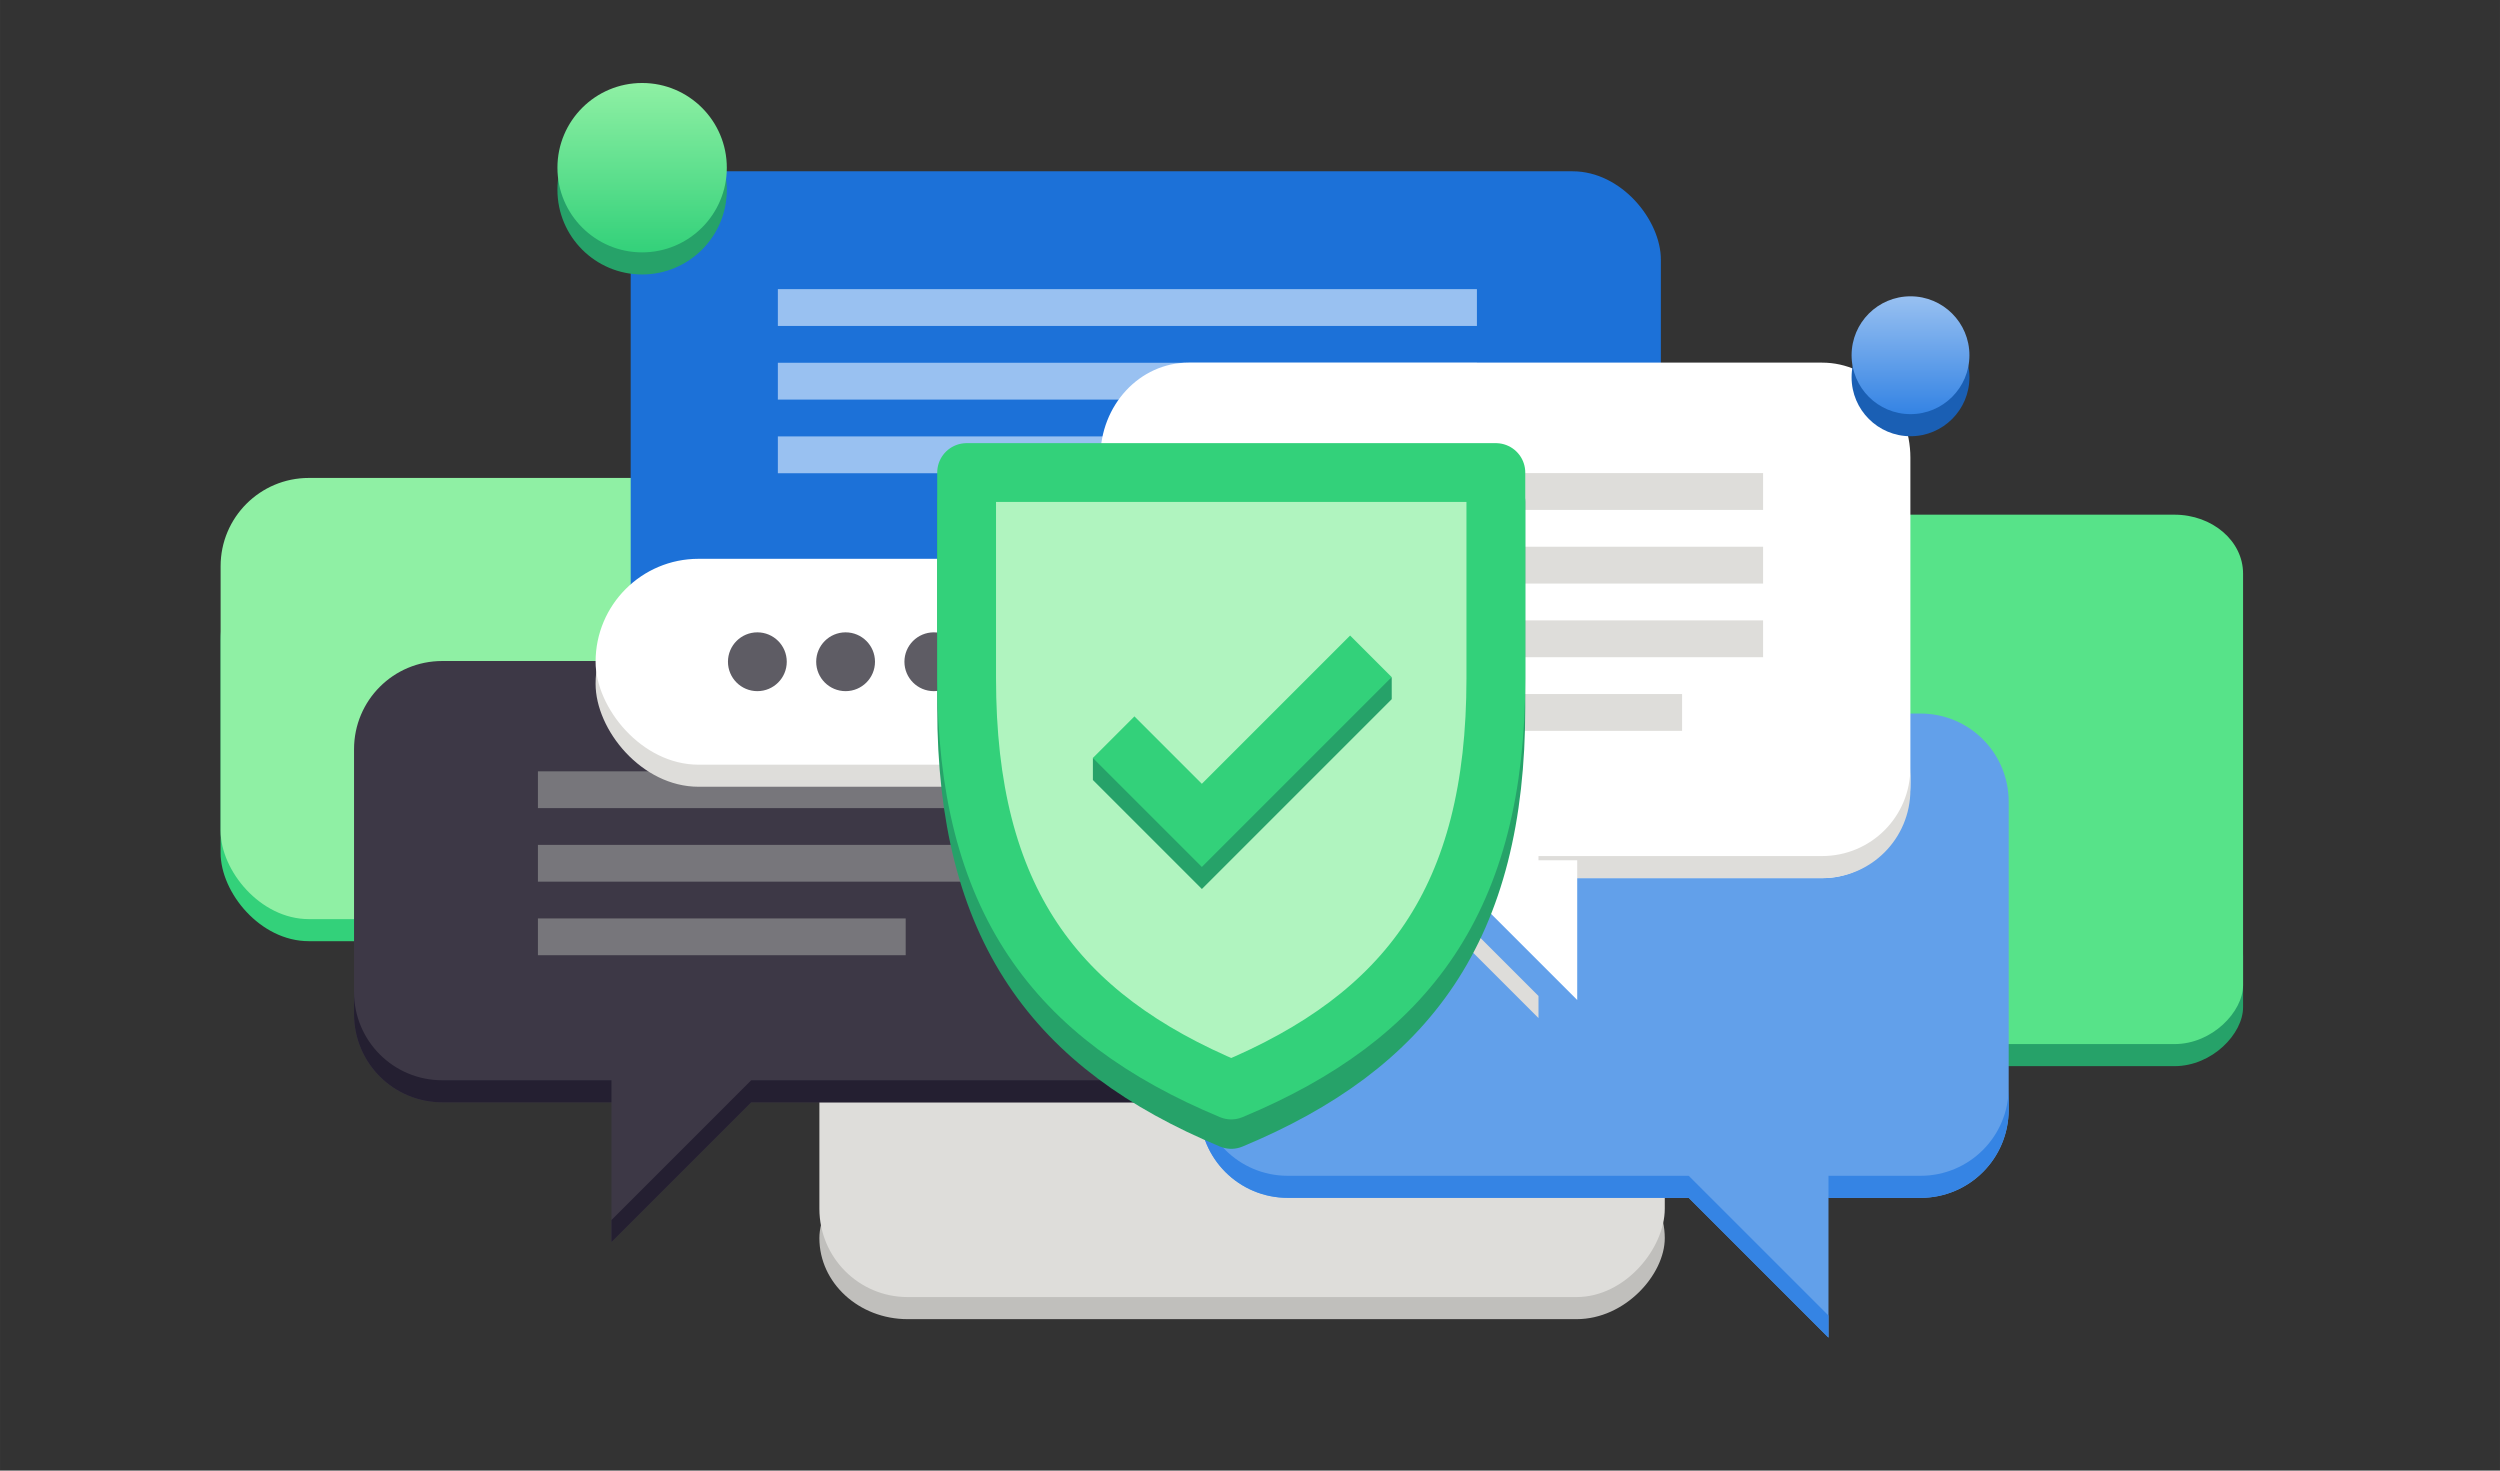 <?xml version="1.0" encoding="UTF-8" standalone="no"?>
<svg
   width="340"
   height="200"
   viewBox="0 0 89.958 52.917"
   version="1.1"
   id="svg8662"
   sodipodi:docname="setup-complete.svg"
   inkscape:version="1.1-rc (52f87abb86, 2021-05-02)"
   xmlns:inkscape="http://www.inkscape.org/namespaces/inkscape"
   xmlns:sodipodi="http://sodipodi.sourceforge.net/DTD/sodipodi-0.dtd"
   xmlns:xlink="http://www.w3.org/1999/xlink"
   xmlns="http://www.w3.org/2000/svg"
   xmlns:svg="http://www.w3.org/2000/svg"
   xmlns:rdf="http://www.w3.org/1999/02/22-rdf-syntax-ns#"
   xmlns:cc="http://creativecommons.org/ns#"
   xmlns:dc="http://purl.org/dc/elements/1.1/">
  <rect x="0" y="0" width="89.958" height="52.917" fill="#333333" stroke="none"/>
  <sodipodi:namedview
     id="namedview47"
     pagecolor="#ffffff"
     bordercolor="#666666"
     borderopacity="1.0"
     objecttolerance="10.0"
     gridtolerance="10.0"
     guidetolerance="10.0"
     inkscape:pageshadow="2"
     inkscape:pageopacity="0.0"
     inkscape:pagecheckerboard="0"
     showgrid="false"
     inkscape:zoom="0.32275792"
     inkscape:cx="-534.45628"
     inkscape:cy="-774.57432"
     inkscape:current-layer="svg8662"
     inkscape:object-paths="true"
     inkscape:snap-intersection-paths="true"
     inkscape:snap-midpoints="true"
     inkscape:snap-smooth-nodes="true"
     inkscape:snap-bbox="true"
     inkscape:bbox-nodes="true"
     inkscape:snap-text-baseline="true">
    <inkscape:grid
       type="xygrid"
       id="grid1470" />
  </sodipodi:namedview>
  <defs
     id="defs8656">
    <linearGradient
       inkscape:collect="always"
       id="linearGradient64686">
      <stop
         style="stop-color:#3584e4;stop-opacity:1"
         offset="0"
         id="stop64682" />
      <stop
         style="stop-color:#99c1f1;stop-opacity:1"
         offset="1"
         id="stop64684" />
    </linearGradient>
    <linearGradient
       id="linearGradient8145">
      <stop
         style="stop-color:#33d17a;stop-opacity:1"
         offset="0"
         id="stop8141" />
      <stop
         style="stop-color:#8ff0a4;stop-opacity:1"
         offset="1"
         id="stop8143" />
    </linearGradient>
    <linearGradient
       inkscape:collect="always"
       xlink:href="#linearGradient8145"
       id="linearGradient10957"
       gradientUnits="userSpaceOnUse"
       gradientTransform="matrix(1.15,0,0,1.15,4215.356,-2778.248)"
       x1="-3292.5"
       y1="-438.48"
       x2="-3272.5"
       y2="-438.48" />
    <linearGradient
       inkscape:collect="always"
       xlink:href="#linearGradient64686"
       id="linearGradient22523"
       gradientUnits="userSpaceOnUse"
       gradientTransform="matrix(0.696,0,0,0.696,130.56,-999.026)"
       x1="428.98"
       y1="-3282.5"
       x2="451.98"
       y2="-3282.5" />
  </defs>
  <g
     id="g20123"
     transform="translate(1.323,1.323)">
    <rect
       style="fill:#33d17a;fill-opacity:1;stroke-width:0.794;stroke-linecap:round;stroke-linejoin:round;stroke-dashoffset:26.4"
       id="rect13252"
       width="27.781"
       height="14.023"
       x="6.615"
       y="18.521"
       rx="3.175"
       ry="3.175" />
    <rect
       style="fill:#8ff0a4;fill-opacity:1;stroke-width:0.794;stroke-linecap:round;stroke-linejoin:round;stroke-dashoffset:26.4"
       id="rect11780"
       width="27.781"
       height="15.875"
       x="6.615"
       y="15.875"
       rx="3.175"
       ry="3.175" />
  </g>
  <g
     id="g137252"
     transform="matrix(0.265,0,0,0.262,931.333,121.813)"
     style="stroke-width:1.005" />
  <g
     style="stroke-width:0.752"
     id="g137258"
     transform="matrix(0.468,0,0,0.265,1662.804,147.5)">
    <rect
       style="color:#000000;clip-rule:nonzero;display:inline;overflow:visible;visibility:visible;opacity:1;color-interpolation:sRGB;color-interpolation-filters:linearRGB;fill:#c0bfbc;fill-opacity:1;fill-rule:nonzero;stroke:none;stroke-width:0.028;stroke-linecap:round;stroke-linejoin:round;stroke-miterlimit:4;stroke-dasharray:none;stroke-dashoffset:0;stroke-opacity:1;marker:none;color-rendering:auto;image-rendering:auto;shape-rendering:auto;text-rendering:auto;enable-background:accumulate"
       id="rect137254"
       width="65"
       height="22"
       x="3425"
       y="-399.48"
       rx="6.783"
       ry="12"
       transform="scale(-1,1)" />
    <rect
       transform="scale(-1,1)"
       ry="12"
       rx="6.783"
       y="-432.48"
       x="3425"
       height="52"
       width="65"
       id="rect137256"
       style="color:#000000;clip-rule:nonzero;display:inline;overflow:visible;visibility:visible;opacity:1;color-interpolation:sRGB;color-interpolation-filters:linearRGB;fill:#deddda;fill-opacity:1;fill-rule:nonzero;stroke:none;stroke-width:0.028;stroke-linecap:round;stroke-linejoin:round;stroke-miterlimit:4;stroke-dasharray:none;stroke-dashoffset:0;stroke-opacity:1;marker:none;color-rendering:auto;image-rendering:auto;shape-rendering:auto;text-rendering:auto;enable-background:accumulate" />
  </g>
  <g
     id="g4514"
     transform="matrix(0.682,0,0,1,25.677,9.26)"
     style="stroke-width:1.211">
    <rect
       style="color:#000000;clip-rule:nonzero;display:inline;overflow:visible;visibility:visible;color-interpolation:sRGB;color-interpolation-filters:linearRGB;fill:#26a269;fill-opacity:1;fill-rule:nonzero;stroke:none;stroke-width:0.013;stroke-linecap:round;stroke-linejoin:round;stroke-miterlimit:4;stroke-dasharray:none;stroke-dashoffset:0;stroke-opacity:1;marker:none;color-rendering:auto;image-rendering:auto;shape-rendering:auto;text-rendering:auto;enable-background:accumulate"
       id="rect137266"
       width="29.104"
       height="6.085"
       x="-80.698"
       y="23.019"
       rx="3.622"
       ry="2.117"
       transform="scale(-1,1)" />
    <rect
       transform="scale(-1,1)"
       ry="2.117"
       rx="3.622"
       y="9.26"
       x="-80.698"
       height="19.05"
       width="29.104"
       id="rect137268"
       style="color:#000000;clip-rule:nonzero;display:inline;overflow:visible;visibility:visible;color-interpolation:sRGB;color-interpolation-filters:linearRGB;fill:#57e389;fill-opacity:1;fill-rule:nonzero;stroke:none;stroke-width:0.013;stroke-linecap:round;stroke-linejoin:round;stroke-miterlimit:4;stroke-dasharray:none;stroke-dashoffset:0;stroke-opacity:1;marker:none;color-rendering:auto;image-rendering:auto;shape-rendering:auto;text-rendering:auto;enable-background:accumulate" />
  </g>
  <g
     transform="matrix(0.397,0,0,0.397,1599.406,118.327)"
     id="g137264"
     style="stroke-width:0.667">
    <path
       sodipodi:nodetypes="sssscccsssss"
       style="display:inline;fill:#62a0ea;fill-opacity:1;fill-rule:evenodd;stroke:none;stroke-width:0.008px;stroke-linecap:butt;stroke-linejoin:miter;stroke-opacity:1;enable-background:new"
       d="m -3912,-233.379 c -4.432,0 -8,3.568 -8,8 v 27.898 c 0,4.432 3.568,8 8,8 h 36.333 l 12.667,12.667 v -12.667 h 8.333 c 4.432,0 8,-3.568 8,-8 v -27.898 c 0,-4.432 -3.568,-8 -8,-8 z"
       id="path137260"
       inkscape:connector-curvature="0" />
    <path
       sodipodi:nodetypes="cssccccsccsccssc"
       inkscape:connector-curvature="0"
       id="path137262"
       d="m -3920,-199.48 v 2 c 0,4.432 3.568,8 8,8 h 36.333 l 12.667,12.667 v -2 l -12.667,-12.667 h -36.333 c -4.432,0 -8,-3.568 -8,-8 z m 73.333,0 c 0,4.432 -3.568,8 -8,8 h -8.333 v 2 h 8.333 c 4.432,0 8,-3.568 8,-8 z"
       style="display:inline;fill:#3584e4;fill-opacity:1;fill-rule:evenodd;stroke:none;stroke-width:0.008px;stroke-linecap:butt;stroke-linejoin:miter;stroke-opacity:1;enable-background:new" />
  </g>
  <g
     transform="matrix(0.422,0,0,0.265,1495.474,124.746)"
     id="g137288"
     style="stroke-width:0.792">
    <rect
       y="-447.48"
       x="-3490"
       height="70"
       width="87.843"
       id="rect137286"
       style="color:#000000;clip-rule:nonzero;display:inline;overflow:visible;visibility:visible;opacity:1;color-interpolation:sRGB;color-interpolation-filters:linearRGB;fill:#1c71d8;fill-opacity:1;fill-rule:nonzero;stroke:none;stroke-width:0.039;stroke-linecap:round;stroke-linejoin:round;stroke-miterlimit:4;stroke-dasharray:none;stroke-dashoffset:0;stroke-opacity:1;marker:none;color-rendering:auto;image-rendering:auto;shape-rendering:auto;text-rendering:auto;enable-background:accumulate"
       rx="7.529"
       ry="12" />
    <g
       id="g4558"
       style="fill:#99c1f1"
       transform="translate(8.0037955e-5,0.5)">
      <rect
         y="-431.98"
         x="-3477.451"
         height="5"
         width="59.608"
         id="rect137296-3"
         style="fill:#99c1f1;fill-opacity:1;stroke:none;stroke-width:11.09;stroke-linecap:round;stroke-linejoin:round;stroke-miterlimit:4;stroke-dasharray:none;stroke-dashoffset:0;stroke-opacity:1" />
      <rect
         y="-421.98"
         x="-3477.451"
         height="5"
         width="59.608"
         id="rect137298-6"
         style="fill:#99c1f1;fill-opacity:1;stroke:none;stroke-width:11.09;stroke-linecap:round;stroke-linejoin:round;stroke-miterlimit:4;stroke-dasharray:none;stroke-dashoffset:0;stroke-opacity:1" />
      <rect
         style="fill:#99c1f1;fill-opacity:1;stroke:none;stroke-width:11.09;stroke-linecap:round;stroke-linejoin:round;stroke-miterlimit:4;stroke-dasharray:none;stroke-dashoffset:0;stroke-opacity:1"
         id="rect137300-7"
         width="37.02"
         height="5"
         x="-3477.451"
         y="-411.98" />
    </g>
  </g>
  <g
     transform="matrix(0.397,0,0,0.397,1569.641,110.125)"
     id="g137282"
     style="stroke-width:0.667">
    <path
       inkscape:connector-curvature="0"
       id="path137272"
       d="m -3913.667,-217.48 c -4.432,0 -8,3.568 -8,8 v 24 c 0,4.432 3.568,8 8,8 h 15.333 v 12.667 l 12.667,-12.667 h 46 c 4.432,0 8,-3.568 8,-8 v -24 c 0,-4.432 -3.568,-8 -8,-8 z"
       style="display:inline;fill:#3d3846;fill-opacity:1;fill-rule:evenodd;stroke:none;stroke-width:0.008px;stroke-linecap:butt;stroke-linejoin:miter;stroke-opacity:1;enable-background:new"
       sodipodi:nodetypes="sssscccsssss" />
    <path
       inkscape:connector-curvature="0"
       id="path137274"
       d="m -3921.667,-187.48 v 2 c 0,4.432 3.568,8 8,8 h 15.333 v -2 h -15.333 c -4.432,0 -8,-3.568 -8,-8 z m 90,0 c 0,4.432 -3.568,8 -8,8 h -46 l -12.667,12.667 v 2 l 12.667,-12.667 h 46 c 4.432,0 8,-3.568 8,-8 z"
       style="display:inline;fill:#241f31;fill-opacity:1;fill-rule:evenodd;stroke:none;stroke-width:0.008px;stroke-linecap:butt;stroke-linejoin:miter;stroke-opacity:1;enable-background:new"
       sodipodi:nodetypes="cssccsccsccccssc" />
    <rect
       style="opacity:1;fill:#77767b;fill-opacity:1;stroke:none;stroke-width:9.333;stroke-linecap:round;stroke-linejoin:round;stroke-miterlimit:4;stroke-dasharray:none;stroke-dashoffset:0;stroke-opacity:1"
       id="rect137276"
       width="56.667"
       height="3.333"
       x="-3905"
       y="-207.48" />
    <rect
       style="opacity:1;fill:#77767b;fill-opacity:1;stroke:none;stroke-width:9.333;stroke-linecap:round;stroke-linejoin:round;stroke-miterlimit:4;stroke-dasharray:none;stroke-dashoffset:0;stroke-opacity:1"
       id="rect137278"
       width="56.667"
       height="3.333"
       x="-3905"
       y="-200.814" />
    <rect
       y="-194.147"
       x="-3905"
       height="3.333"
       width="33.333"
       id="rect137280"
       style="opacity:1;fill:#77767b;fill-opacity:1;stroke:none;stroke-width:9.333;stroke-linecap:round;stroke-linejoin:round;stroke-miterlimit:4;stroke-dasharray:none;stroke-dashoffset:0;stroke-opacity:1" />
  </g>
  <g
     id="g50125"
     transform="translate(-30.427,-9.79)">
    <rect
       ry="3.704"
       rx="3.704"
       y="30.692"
       x="51.858"
       height="7.408"
       width="17.992"
       id="rect48478"
       style="color:#000000;clip-rule:nonzero;display:inline;overflow:visible;visibility:visible;color-interpolation:sRGB;color-interpolation-filters:linearRGB;fill:#deddda;fill-opacity:1;fill-rule:nonzero;stroke:none;stroke-width:0.01;stroke-linecap:round;stroke-linejoin:round;stroke-miterlimit:4;stroke-dasharray:none;stroke-dashoffset:0;stroke-opacity:1;marker:none;color-rendering:auto;image-rendering:auto;shape-rendering:auto;text-rendering:auto;enable-background:accumulate" />
    <rect
       ry="3.704"
       rx="3.704"
       y="29.898"
       x="51.858"
       height="7.408"
       width="17.992"
       id="rect43843"
       style="color:#000000;clip-rule:nonzero;display:inline;overflow:visible;visibility:visible;color-interpolation:sRGB;color-interpolation-filters:linearRGB;fill:#ffffff;fill-opacity:1;fill-rule:nonzero;stroke:none;stroke-width:0.01;stroke-linecap:round;stroke-linejoin:round;stroke-miterlimit:4;stroke-dasharray:none;stroke-dashoffset:0;stroke-opacity:1;marker:none;color-rendering:auto;image-rendering:auto;shape-rendering:auto;text-rendering:auto;enable-background:accumulate" />
    <circle
       style="fill:#5e5c64;fill-opacity:1;stroke:none;stroke-width:2.117;stroke-linecap:round;stroke-linejoin:round;stroke-dashoffset:26.4"
       id="path46775"
       cx="60.854"
       cy="33.602"
       r="1.058" />
    <circle
       style="fill:#5e5c64;fill-opacity:1;stroke:none;stroke-width:2.117;stroke-linecap:round;stroke-linejoin:round;stroke-dashoffset:26.4"
       id="circle46919"
       cx="57.679"
       cy="33.602"
       r="1.058" />
    <circle
       style="fill:#5e5c64;fill-opacity:1;stroke:none;stroke-width:2.117;stroke-linecap:round;stroke-linejoin:round;stroke-dashoffset:26.4"
       id="circle46921"
       cx="64.029"
       cy="33.602"
       r="1.058" />
  </g>
  <g
     id="g63777"
     transform="translate(2.646,4.498)">
    <g
       id="g137302"
       transform="matrix(0.265,0,0,0.265,939.271,123.158)">
      <g
         style="stroke-width:0.667"
         transform="matrix(1.5,0,0,1.5,2465,-75.912)"
         id="g137294">
        <path
           sodipodi:nodetypes="sssccssss"
           style="display:inline;fill:#ffffff;fill-opacity:1;fill-rule:evenodd;stroke:none;stroke-width:0.008px;stroke-linecap:butt;stroke-linejoin:miter;stroke-opacity:1;enable-background:new"
           d="m -3905.333,-237.712 c -4.432,0 -8,3.842 -8,8.615 v 29.436 c 0,4.773 3.568,8.615 8,8.615 H -3848 c 4.432,0 8,-3.842 8,-8.615 v -29.436 c 0,-4.773 -3.568,-8.615 -8,-8.615 z"
           id="path137290"
           inkscape:connector-curvature="0" />
        <path
           inkscape:connector-curvature="0"
           id="path137292"
           d="m -3913.333,-201.045 v 2 c 0,4.432 3.568,8 8,8 h 19 l 12.667,12.667 v -2 l -12.667,-12.667 h -19 c -4.432,0 -8,-3.568 -8,-8 z m 73.333,0 c 0,4.432 -3.568,8 -8,8 h -25.667 v 2 H -3848 c 4.432,0 8,-3.568 8,-8 z"
           style="display:inline;fill:#deddda;fill-opacity:1;fill-rule:evenodd;stroke:none;stroke-width:0.008px;stroke-linecap:butt;stroke-linejoin:miter;stroke-opacity:1;enable-background:new"
           sodipodi:nodetypes="cssccccsccsccssc" />
      </g>
      <rect
         y="-407.48"
         x="-3385"
         height="5"
         width="70"
         id="rect137296"
         style="opacity:1;fill:#deddda;fill-opacity:1;stroke:none;stroke-width:14;stroke-linecap:round;stroke-linejoin:round;stroke-miterlimit:4;stroke-dasharray:none;stroke-dashoffset:0;stroke-opacity:1" />
      <rect
         y="-397.48"
         x="-3385"
         height="5"
         width="70"
         id="rect137298"
         style="opacity:1;fill:#deddda;fill-opacity:1;stroke:none;stroke-width:14;stroke-linecap:round;stroke-linejoin:round;stroke-miterlimit:4;stroke-dasharray:none;stroke-dashoffset:0;stroke-opacity:1" />
      <rect
         style="opacity:1;fill:#deddda;fill-opacity:1;stroke:none;stroke-width:14;stroke-linecap:round;stroke-linejoin:round;stroke-miterlimit:4;stroke-dasharray:none;stroke-dashoffset:0;stroke-opacity:1"
         id="rect137300"
         width="59"
         height="5"
         x="-3385"
         y="-387.48" />
      <rect
         y="-417.48"
         x="-3385"
         height="5"
         width="70"
         id="rect8784"
         style="opacity:1;fill:#deddda;fill-opacity:1;stroke:none;stroke-width:14;stroke-linecap:round;stroke-linejoin:round;stroke-miterlimit:4;stroke-dasharray:none;stroke-dashoffset:0;stroke-opacity:1" />
    </g>
    <path
       style="fill:#ffffff;fill-opacity:1;stroke:none;stroke-width:0.265px;stroke-linecap:butt;stroke-linejoin:miter;stroke-opacity:1"
       d="m 54.107,26.458 v 5.027 l -5.027,-5.027 z"
       id="path62781" />
  </g>
  <g
     id="g4294"
     transform="matrix(0.529,0,0,0.529,-2098.675,240.496)"
     style="stroke:#000000">
    <path
       style="fill:#26a269;stroke:#26a269;stroke-width:4;stroke-linecap:butt;stroke-linejoin:round;stroke-opacity:1"
       d="m 4033,-420.48 h 36 v 14 c 0,15 -6,23 -18,28 -12,-5 -18,-13 -18,-28 z"
       id="path4286"
       sodipodi:nodetypes="cccccc" />
    <path
       style="fill:#b0f4bf;fill-opacity:1;stroke:#33d17a;stroke-width:4;stroke-linecap:butt;stroke-linejoin:round;stroke-opacity:1"
       d="m 4033,-422.48 h 36 v 14 c 0,15 -6,23 -18,28 -12,-5 -18,-13 -18,-28 z"
       id="path4288"
       sodipodi:nodetypes="cccccc" />
    <path
       style="color:#000000;fill:#26a269;stroke:none"
       d="m 4061.916,-408.569 -12.916,9.261 -7.411,-3.763 v 1.505 l 7.414,7.414 12.914,-12.914 z"
       id="path4290"
       sodipodi:nodetypes="ccccccc" />
    <path
       style="fill:none;stroke:#33d17a;stroke-width:4;stroke-linecap:butt;stroke-linejoin:miter;stroke-opacity:1"
       d="m 4043,-404.48 6,6 11.5,-11.5"
       id="path4292"
       sodipodi:nodetypes="ccc" />
  </g>
  <g
     id="g10955"
     transform="translate(8.731,-7.144)">
    <g
       id="g10953"
       transform="matrix(0.265,0,0,0.265,884.237,129.905)">
      <circle
         style="opacity:1;fill:#26a269;fill-opacity:1;stroke:none;stroke-width:14;stroke-linecap:round;stroke-linejoin:round;stroke-miterlimit:4;stroke-dasharray:none;stroke-dashoffset:0;stroke-opacity:1"
         id="circle10949"
         cx="-3282.5"
         cy="-437.48"
         r="11.5" />
      <circle
         r="11.5"
         cy="-3282.5"
         cx="440.48"
         id="circle10951"
         style="opacity:1;fill:url(#linearGradient10957);fill-opacity:1;stroke:none;stroke-width:14;stroke-linecap:round;stroke-linejoin:round;stroke-miterlimit:4;stroke-dasharray:none;stroke-dashoffset:0;stroke-opacity:1"
         transform="rotate(-90)" />
    </g>
  </g>
  <g
     id="g22521"
     transform="translate(54.372,-1.323)">
    <g
       id="g22519"
       transform="matrix(0.265,0,0,0.265,884.237,129.905)">
      <circle
         style="opacity:1;fill:#1a5fb4;fill-opacity:1;stroke:none;stroke-width:9.739;stroke-linecap:round;stroke-linejoin:round;stroke-miterlimit:4;stroke-dasharray:none;stroke-dashoffset:0;stroke-opacity:1"
         id="circle22515"
         cx="-3282.5"
         cy="-433.98"
         r="8" />
      <circle
         r="8"
         cy="-3282.5"
         cx="436.98"
         id="circle22517"
         style="opacity:1;fill:url(#linearGradient22523);fill-opacity:1;stroke:none;stroke-width:9.739;stroke-linecap:round;stroke-linejoin:round;stroke-miterlimit:4;stroke-dasharray:none;stroke-dashoffset:0;stroke-opacity:1"
         transform="rotate(-90)" />
    </g>
  </g>
</svg>

